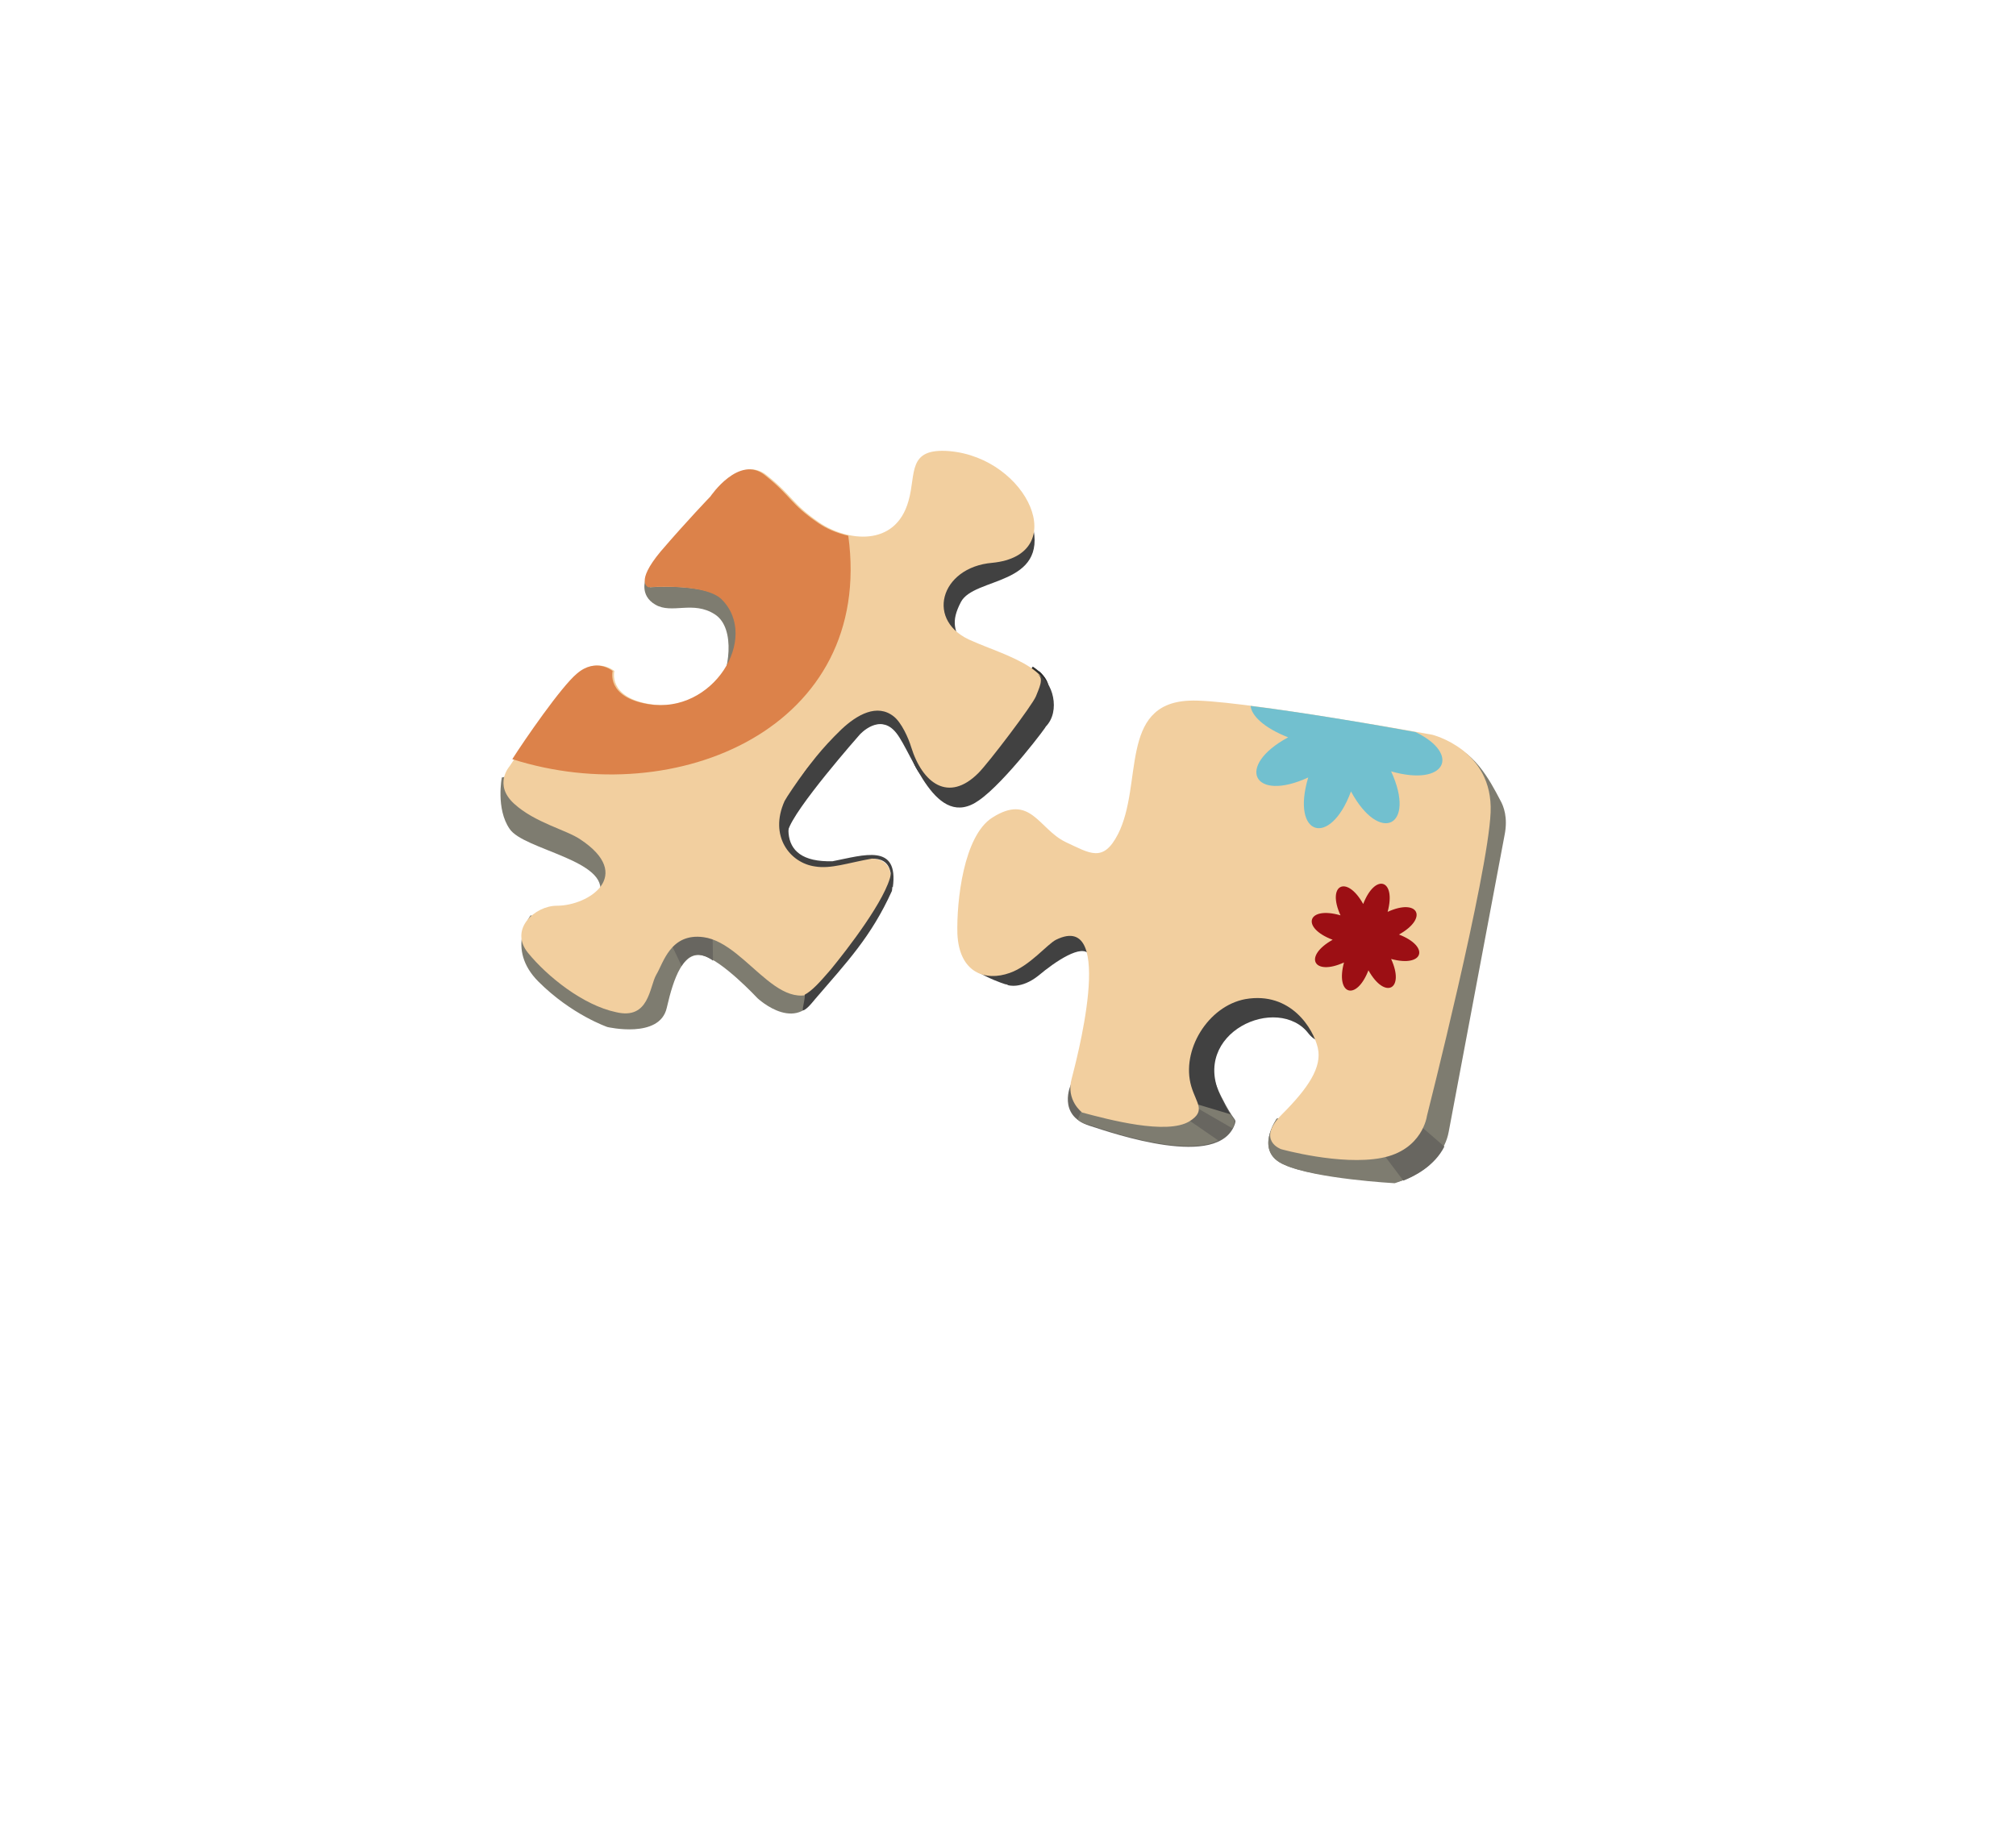 <?xml version="1.0" encoding="utf-8"?>
<!-- Generator: Adobe Illustrator 25.4.1, SVG Export Plug-In . SVG Version: 6.00 Build 0)  -->
<svg version="1.1" xmlns="http://www.w3.org/2000/svg" xmlns:xlink="http://www.w3.org/1999/xlink" x="0px" y="0px"
	 viewBox="0 0 231 209.4" style="enable-background:new 0 0 231 209.4;" xml:space="preserve">
<style type="text/css">
	.st0{display:none;}
	.st1{display:inline;fill-rule:evenodd;clip-rule:evenodd;fill:#61A6B5;}
	.st2{display:inline;fill-rule:evenodd;clip-rule:evenodd;fill:#FFFFFF;}
	.st3{display:inline;fill:#9C0F14;}
	.st4{display:inline;fill-rule:evenodd;clip-rule:evenodd;fill:#FEFEFE;}
	.st5{fill-rule:evenodd;clip-rule:evenodd;fill:#D3F2F7;}
	.st6{fill-rule:evenodd;clip-rule:evenodd;fill:#A4CAD8;}
	.st7{fill-rule:evenodd;clip-rule:evenodd;fill:#FEFEFE;}
	.st8{fill-rule:evenodd;clip-rule:evenodd;fill:#C6E4E9;}
	.st9{fill-rule:evenodd;clip-rule:evenodd;fill:#61A6B5;}
	.st10{fill-rule:evenodd;clip-rule:evenodd;fill:#72C0CF;}
	.st11{fill:#8C6521;}
	.st12{fill:#BE983D;}
	.st13{fill:#FEFEFE;}
	.st14{fill:#57636A;}
	.st15{fill:#B6C0CE;}
	.st16{fill:none;stroke:#586E76;stroke-width:1.417;stroke-linecap:round;stroke-linejoin:round;stroke-miterlimit:22.926;}
	.st17{fill-rule:evenodd;clip-rule:evenodd;fill:#6D0000;}
	.st18{fill-rule:evenodd;clip-rule:evenodd;fill:#B32025;}
	.st19{fill-rule:evenodd;clip-rule:evenodd;fill:#9C0F14;}
	.st20{fill-rule:evenodd;clip-rule:evenodd;fill:#F2CF9F;}
	.st21{fill-rule:evenodd;clip-rule:evenodd;fill:#E5A772;}
	.st22{fill-rule:evenodd;clip-rule:evenodd;fill:#C88D5B;}
	.st23{fill-rule:evenodd;clip-rule:evenodd;fill:#7B0000;}
	.st24{fill-rule:evenodd;clip-rule:evenodd;fill:#7E7C70;}
	.st25{fill-rule:evenodd;clip-rule:evenodd;fill:#686660;}
	.st26{fill:none;stroke:#2E2E2D;stroke-width:0.5;stroke-miterlimit:22.926;}
	.st27{fill-rule:evenodd;clip-rule:evenodd;fill:#414141;}
	.st28{fill-rule:evenodd;clip-rule:evenodd;fill:#DC824A;}
	
		.st29{fill-rule:evenodd;clip-rule:evenodd;fill:none;stroke:#586E76;stroke-width:1.206;stroke-linecap:round;stroke-linejoin:round;stroke-miterlimit:22.926;}
	.st30{display:inline;}
	.st31{fill:#444444;}
	.st32{fill:#9CBECC;}
	.st33{fill:#6D0000;}
	.st34{fill-rule:evenodd;clip-rule:evenodd;fill:#FFFFFF;}
	.st35{fill-rule:evenodd;clip-rule:evenodd;fill:#7C7B70;}
	.st36{fill-rule:evenodd;clip-rule:evenodd;fill:#676660;}
	.st37{fill:none;stroke:#323231;stroke-width:0.5;stroke-miterlimit:22.926;}
	.st38{fill-rule:evenodd;clip-rule:evenodd;fill:#434343;}
</style>
<g id="Layer_2" class="st0">
	<path class="st1" d="M115.4,27.4c42.7,0,77.4,34.6,77.4,77.4c0,42.7-34.6,77.4-77.4,77.4S38,147.5,38,104.8
		C38,62,72.7,27.4,115.4,27.4"/>
	<path class="st4" d="M115.4,19.7c42.7,0,77.4,34.6,77.4,77.4s-34.6,77.4-77.4,77.4S38,139.8,38,97.1S72.7,19.7,115.4,19.7"/>
</g>
<g id="Layer_1">
	<path class="st24" d="M60.8,104.9c0,0-2.9,3.8,0.9,7.6c3.8,3.8,7.9,5.2,7.9,5.2s6,1.4,6.8-2.2c0.8-3.5,1.9-6.5,4.1-6
		c2.2,0.5,6.3,4.9,6.3,4.9s4.9,4.6,7.1-1.1c2.2-5.7-12.8-15.2-12.8-15.2l-10.3,10.3L60.8,104.9z"/>
	<path class="st25" d="M78.1,110.7c0.6-1,1.4-1.5,2.4-1.2c0.4,0.1,0.8,0.3,1.2,0.6l-0.1-5.8c0,0-4.6,0.2-5.3,2.6L78.1,110.7z"/>
	<path class="st26" d="M118.9,77.1c1.3,1.2,1.6,2.6-0.3,4.4 M118.9,81.8c0,0-4.3,6.8-7.3,9c-3,2.2-3.8,0.5-5.7-1.9
		c-1.9-2.4-0.5-2.4-2.4-4.9c-0.4-0.5-0.9-0.8-1.4-1.1"/>
	<path class="st24" d="M74,66.3c0,0-0.8,1.9,1.1,3c1.9,1.1,4.3-0.5,6.8,1.1s1.6,6.8,0.3,8.7C80.8,81,92.5,68.7,92.5,68.7L86,60.8
		L74,66.3z"/>
	<path class="st27" d="M107.7,68.5c0,0-1.2,6.8,2.7,5.7c-1-1.9-1.5-2.9-0.3-5.2c1.5-2.9,10-1.8,8.2-8.9
		C117.8,57.9,102.3,62.2,107.7,68.5"/>
	<path class="st26" d="M118.2,76.6c1.8,1.2,2.6,2.8,0.4,4.9 M118.9,81.8c0,0-4.3,6.8-7.3,9c-3,2.2-3.8,0.5-5.7-1.9
		c-1.9-2.4-0.5-2.4-2.4-4.9c-0.8-1-1.8-1.3-2.8-1.3"/>
	<path class="st24" d="M57.5,89.1c0,0-0.7,3.6,0.9,5.9c1.6,2.4,11.5,3.6,10.3,7.5c-1.2,3.9,9.1-11.5,9.1-11.5S66.6,87.1,57.5,89.1"
		/>
	<path class="st20" d="M118.7,81.6c0.1,0.1-4.2,6.9-7.2,9.1c-5,3.6-6.8-4-8.2-6.8c-1.8-3.6-5.7-0.8-5.7-0.8s-6.3,6.8-7.6,9.5
		c-1.4,2.7,1,5.1,2.9,6.3c1.8,1.1,3.6-0.5,6.9-0.5s2.1,3.9,2.1,3.9s-4.8,7.8-6.7,9.9c-5.3,6-9.3-4.1-14.6-4.8
		c-3.8-0.5-4.6,3-5.4,4.3c-0.8,1.4-0.8,5.2-4.6,4.3c-3.8-0.8-7.9-4.1-10.1-6.8c-2.2-2.7,0.8-5.4,3.3-5.4c3.7,0,8.9-3.5,2.7-7.6
		c-1.6-1.1-5.2-1.9-7.6-4.1c-2.4-2.2-0.5-4.3-0.5-4.3s5.7-8.7,7.9-10.6c2.2-1.9,4.1-0.3,4.1-0.3s-0.8,3,4.1,3.8
		c7.4,1.2,12.8-7.6,8.4-12c-1.9-1.9-8.4-1.4-8.4-1.4s-1.6-0.5,1.4-4.1c3-3.5,5.7-6.3,5.7-6.3s3.3-4.9,6.3-2.4c3,2.4,2.8,3.2,6,5.4
		c3.1,2.1,8.7,2.9,10.2-2.5c0.9-3.1-0.2-6.1,4.7-5.7c9,0.8,14,11.9,4.9,12.8c-6,0.5-7.8,6.8-2.2,9C114.8,75,123.2,77.2,118.7,81.6"
		/>
	<path class="st28" d="M58.7,87c1.4-2.2,5.6-8.3,7.4-9.8c2.2-1.9,4.1-0.3,4.1-0.3s-0.8,3,4.1,3.8c7.4,1.2,12.8-7.6,8.4-12
		c-1.9-1.9-8.4-1.4-8.4-1.4s-1.6-0.5,1.4-4.1c3-3.5,5.7-6.3,5.7-6.3s3.3-4.9,6.3-2.4c3,2.4,2.8,3.2,6,5.4c1,0.7,2.2,1.2,3.5,1.5
		C100.2,83.4,77.5,93,58.7,87"/>
	<path class="st27" d="M119.8,83.3c0.4-0.4-4.6,6.3-7.6,8.4c-5,3.6-7.6-5.3-9.5-7.7c-1.9-2.4-4.2,0.2-4.2,0.2s-7.6,8.6-8.2,11
		c-0.8,2.9-2.9-2.9,6.1-11.6c1.8-1.7,4.1-3,6-1.5c0.9,0.7,1.7,2.5,2,3.5c1.3,4.2,4.3,6.4,7.7,3c1.2-1.2,6.2-7.8,6.6-8.8
		c0.3-0.8,1-2.1,0.2-2.5C120.6,78,121.6,81.5,119.8,83.3"/>
	<path class="st27" d="M102.1,100.1c0.3,0.8,0.1,2,0.1,2c-2.4,5.3-5.2,8.2-8.8,12.4c-0.5,0.6-1,1.2-1.4,1.3
		c-0.1-0.2,0.3-1.4,0.2-1.8c0.9-0.5,1.7-1.4,3-2.9C97,108.9,101.6,103,102.1,100.1"/>
	<path class="st27" d="M93.4,99.3c-2.9-0.4-5.3-3.5-3.5-7.5c0.4-0.8,5-7.4,2.4-2.7c-2.3,4.2-3.9,9.8,3.1,9.6l0,0
		c3.6-0.7,7.6-2.1,6.9,3l-0.4-0.3c0,0,0.3-1,0.1-1.6c-0.3-1.1-1.1-1.4-2.1-1.4C97.1,98.9,95.2,99.6,93.4,99.3"/>
	<path class="st27" d="M111.7,111.2c1.7,1,2.9,1.4,3.5,1.6c0.2,0,0.3,0.1,0.3,0.1s1.5,0.5,3.5-1.1c1.9-1.6,5-3.7,5.8-2.4
		c0.8,1.4,1-1.6,1-1.6l-2-3.9l-5.9,0.8l-2.6,2.9L111.7,111.2z"/>
	<g>
		<path class="st25" d="M122.7,124.3c0,0-1.6,3.5,2.1,4.7c2.8,0.9,14.9,5.1,16.7-0.2c0.2-0.7,0,0-1.6-3.2c-1.6-3.2-1.4-5.7,2.3-8.2
			c3.6-2.4,6.8-0.4,7.8,0.9c1,1.3,3.4,1.3,3.4,1.3l-14.4-15.3l-10.6,15.7L122.7,124.3z"/>
		<path class="st24" d="M141.2,129.3c0.1-0.2,0.2-0.3,0.2-0.5c0.2-0.7,0,0-1.6-3.2c-3.8-7.6,6.3-12.3,10.1-7.2
			c1,1.3,3.4,1.3,3.4,1.3l-14.4-15.3l-7.8,11.6c0.3,4.1,1.6,8,4.9,10.3L141.2,129.3z"/>
		<path class="st24" d="M123.5,128.3c0.3,0.3,0.7,0.5,1.3,0.6c2.3,0.8,10.9,3.7,14.8,1.8l-4.5-3.1l-10.5-2L123.5,128.3z"/>
		<path class="st24" d="M146.3,128.2c0,0-2.7,3.8,0.9,5.3c3.5,1.6,12.6,2.1,12.6,2.1s5.4-1.5,6.2-5.9l6.4-34c0.4-2-0.1-3.3-0.5-4
			c-1.2-2.3-3.1-5.9-6.5-6.6C160.2,84.2,165.1,127.5,146.3,128.2"/>
		<path class="st24" d="M146.3,128.2c0,0-2.7,3.8,0.9,5.3c3.5,1.6,13.1,1.9,13.1,1.9s1.7-0.4,3.5-1.9l-5.3-5.8l-6.6-1.3
			C150.3,127.5,148.4,128.1,146.3,128.2"/>
		<path class="st25" d="M160.8,135.3c1.3-0.5,3.6-1.7,4.7-3.9l-7.4-6.4c0,0-1.8,3.7-0.7,5.8L160.8,135.3z"/>
		<path class="st27" d="M141,127.7l-4-1.2c0,0-5-6.6-2.6-10.2c1.4-2.1,7.5-3.2,12.2-3.7l6.7,7.1l0,0.1c-0.4,0-2.4-0.1-3.3-1.3
			c-3.6-4.7-13.7-0.1-10.1,7.2C140.4,126.7,140.7,127.3,141,127.7"/>
		<path class="st20" d="M122.8,123.6c0.3-1.2,5.3-19.4-1.8-15.9c-1,0.5-3,3-5.3,3.8c-2.8,1-5.8,0-6-4.5c-0.1-3.7,0.7-11.2,4-13.3
			c4.4-2.8,5.3,1.3,8.4,2.8c2.8,1.3,4.3,2.4,6-0.9c2.9-5.7,0.1-14.9,8.1-15.3c4.7-0.3,27.9,3.9,27.9,3.9s7,1.7,6.7,8.9
			c-0.3,7.2-7.3,34.8-7.3,34.8s-0.5,3.9-5.2,4.8c-4.7,0.9-11.5-1-11.5-1s-2.9-1,0.1-4c3-3,4.6-5.4,4.1-7.6c-0.5-2.2-3.1-6.5-8.3-5.6
			c-4.3,0.8-7.4,5.9-6.2,10c0.6,2,1.7,2.8-0.2,4c-2.6,1.6-9.3-0.2-12.3-1C124,127.5,122.1,126.1,122.8,123.6"/>
		<path class="st10" d="M143.3,80.9c6.5,0.8,15.1,2.3,18.9,3c5.2,2.5,3.5,6.3-2.8,4.5c2.9,6.3-1.3,8.4-4.6,2.3
			c-2.4,6.5-6.9,5.1-4.9-1.6c-6.3,2.9-8.4-1.3-2.3-4.6C144.8,83.4,143.4,82,143.3,80.9"/>
		<path class="st19" d="M153.6,104.9c-1.6-3.5,0.7-4.7,2.6-1.3c1.4-3.6,3.8-2.8,2.8,0.9c3.5-1.6,4.7,0.7,1.3,2.6
			c3.6,1.4,2.8,3.8-0.9,2.8c1.6,3.5-0.7,4.7-2.6,1.3c-1.4,3.6-3.8,2.8-2.8-0.9c-3.5,1.6-4.7-0.7-1.3-2.6
			C149,106.3,149.8,103.8,153.6,104.9"/>
	</g>
</g>
<g id="Layer_3" class="st0">
	<g class="st30">
		<path class="st9" d="M115.6,28c42.7,0,77.4,34.6,77.4,77.4s-34.6,77.4-77.4,77.4s-77.4-34.6-77.4-77.4S72.8,28,115.6,28"/>
		<path class="st34" d="M115.6,20.4c42.7,0,77.4,34.6,77.4,77.4s-34.6,77.4-77.4,77.4s-77.4-34.6-77.4-77.4S72.8,20.4,115.6,20.4"/>
		<path class="st35" d="M69.7,108.1c0,0-2.9,3.8,0.9,7.6s7.9,5.2,7.9,5.2s6,1.4,6.8-2.2c0.8-3.5,1.9-6.5,4.1-6
			c2.2,0.5,6.3,4.9,6.3,4.9s4.9,4.6,7.1-1.1c2.2-5.7-12.8-15.2-12.8-15.2l-10.3,10.3L69.7,108.1z"/>
		<path class="st36" d="M87,114c0.6-1,1.4-1.5,2.4-1.2c0.4,0.1,0.8,0.3,1.2,0.6l-0.1-5.8c0,0-4.6,0.2-5.3,2.6L87,114z"/>
		<path class="st37" d="M127.8,80.4c1.3,1.1,1.6,2.6-0.3,4.4 M127.7,85c0,0-4.3,6.8-7.3,9c-3,2.2-3.8,0.5-5.7-1.9
			c-1.9-2.4-0.5-2.4-2.4-4.9c-0.4-0.5-0.9-0.8-1.4-1.1"/>
		<path class="st36" d="M102.7,117.1c0,0-3,2.4-0.3,5.2c2.1,2.1,11,11.3,14.9,7.3c0.5-0.5,0,0,0-3.5c0-3.5,1.4-5.7,5.7-6.3
			c4.3-0.5,6.3,2.7,6.5,4.3c0.3,1.6,2.4,2.7,2.4,2.7l-6-20.1l-16.6,9.2L102.7,117.1z"/>
		<path class="st35" d="M117,129.9c0.1-0.1,0.3-0.2,0.4-0.4c0.5-0.5,0,0,0-3.5c0-8.5,11.2-8.1,12.2-1.9c0.3,1.6,2.4,2.7,2.4,2.7
			l-6-20.1l-12.2,6.8c-1.6,3.8-2.2,7.8-0.3,11.4L117,129.9z"/>
		<path class="st35" d="M101.6,121.1c0.2,0.4,0.5,0.8,0.8,1.2c1.7,1.7,8.1,8.2,12.4,8.3l-2.7-4.8l-8.4-6.5L101.6,121.1z"/>
		<path class="st35" d="M122,131.2c0,0-4.1,2.2-1.6,5.2c2.4,3,10.3,7.6,10.3,7.6s5.4,1.1,8.2-2.4l21-27.5c1.2-1.6,1.4-3,1.4-3.8
			c0-2.6-0.1-6.7-2.8-8.8C154.3,98.2,139.2,139.1,122,131.2"/>
		<path class="st35" d="M122,131.2c0,0-4.1,2.2-1.6,5.2c2.4,3,10.8,7.6,10.8,7.6s1.7,0.4,4-0.1l-2.1-7.6l-5.3-4.1
			C125.9,132.4,124,132.1,122,131.2"/>
		<path class="st36" d="M131.8,144.1c1.4,0.1,4,0,5.9-1.4l-3.7-9c0,0-3.3,2.4-3.3,4.9L131.8,144.1z"/>
		<path class="st35" d="M82.9,69.5c0,0-0.8,1.9,1.1,3c1.9,1.1,4.3-0.5,6.8,1.1s1.6,6.8,0.3,8.7C89.7,84.2,101.4,72,101.4,72
			l-6.5-7.9L82.9,69.5z"/>
		<path class="st38" d="M116.6,71.7c0,0-1.2,6.8,2.7,5.7c-1-1.9-1.5-2.9-0.3-5.2c1.5-2.9,10-1.8,8.2-8.9
			C126.7,61.1,111.2,65.4,116.6,71.7"/>
		<path class="st37" d="M127.1,79.8c1.8,1.2,2.6,2.8,0.4,4.9 M127.7,85c0,0-4.3,6.8-7.3,9c-3,2.2-3.8,0.5-5.7-1.9
			c-1.9-2.4-0.5-2.4-2.4-4.9c-0.8-1-1.8-1.3-2.8-1.3"/>
		<path class="st35" d="M66.4,92.3c0,0-0.7,3.6,0.9,5.9c1.6,2.4,11.5,3.6,10.3,7.5c-1.2,3.9,9.1-11.5,9.1-11.5S75.5,90.4,66.4,92.3"
			/>
		<path class="st20" d="M127.6,84.9c0.1,0.1-4.2,6.9-7.2,9.1c-5,3.6-6.3-4.4-8.2-6.8c-1.9-2.4-5.7-0.8-5.7-0.8s-6.3,6.8-7.6,9.5
			c-1.4,2.7,1.3,4.9,2.9,6.3c1.6,1.4,3.6-0.5,6.9-0.5c3.3,0,2.4,4.3,2.4,4.3s-5.2,7.3-7.1,9.5c-5.3,6-9.3-4.1-14.6-4.8
			c-3.8-0.5-4.6,3-5.4,4.3c-0.8,1.4-0.8,5.2-4.6,4.3c-3.8-0.8-7.9-4.1-10.1-6.8c-2.2-2.7,0.8-5.4,3.3-5.4c3.7,0,8.9-3.5,2.7-7.6
			c-1.6-1.1-5.2-1.9-7.6-4.1c-2.4-2.2-0.5-4.3-0.5-4.3s5.7-8.7,7.9-10.6c2.2-1.9,4.1-0.3,4.1-0.3s-0.8,3,4.1,3.8
			c7.4,1.2,12.8-7.6,8.4-12c-1.9-1.9-8.4-1.4-8.4-1.4s-1.6-0.5,1.4-4.1c3-3.5,5.7-6.3,5.7-6.3s3.3-4.9,6.3-2.4s2.8,3.2,6,5.4
			c3.1,2.1,8.7,2.9,10.2-2.5c0.9-3.1-0.2-6.1,4.7-5.7c9,0.8,14,11.9,4.9,12.8c-6,0.5-7.8,6.8-2.2,9
			C123.7,78.2,132.1,80.4,127.6,84.9"/>
		<path class="st28" d="M67.6,90.2c1.4-2.1,5.6-8.3,7.4-9.8c2.2-1.9,4.1-0.3,4.1-0.3s-0.8,3,4.1,3.8c7.4,1.2,12.8-7.6,8.4-12
			c-1.9-1.9-8.4-1.4-8.4-1.4s-1.6-0.5,1.4-4.1c3-3.5,5.7-6.3,5.7-6.3s3.3-4.9,6.3-2.4c3,2.4,2.8,3.2,6,5.4c1,0.7,2.2,1.2,3.5,1.5
			C109.1,86.6,86.4,96.3,67.6,90.2"/>
		<path class="st38" d="M128.4,85.9c0.1,0.1-5,5.9-7.9,8.1c-5,3.6-6.3-4.4-8.2-6.8c-1.9-2.4-5.2-0.1-5.2-0.1s-7.4,7.4-8.1,8.8
			c-1.3,2.7,0.7-4.7,6.3-9.2c2.1-1.3,3.9-2,6-1.2c2.1,0.8,1.9,2.4,2.2,3.4c1.3,4.2,4.3,6.4,7.7,3c1.2-1.2,6.2-7.8,6.6-8.8
			c0.3-0.8,0.4-1.7,0.2-2.5C129.1,81.6,130.2,84.1,128.4,85.9"/>
		<path class="st38" d="M111,103.3c0.3,0.8,0.1,2,0.1,2c-2.4,5.3-5.2,8.2-8.8,12.4c-0.5,0.6-1,1.2-1.4,1.3c-0.1-0.2,0.3-1.4,0.2-1.8
			c0.9-0.5,1.7-1.4,3-2.9C105.9,112.2,110.5,106.3,111,103.3"/>
		<path class="st38" d="M117.5,128.4l-3-2.9c0,0-1.5-8.2,2.2-10.3c2.2-1.3,8.2,0.5,12.5,2.2l2.8,9.3l0,0.1c-0.4-0.2-2.1-1.2-2.4-2.7
			c-1-5.8-12.2-6.2-12.2,1.9C117.4,127.2,117.5,128,117.5,128.4"/>
		<path class="st20" d="M103.1,116.5c0.8-0.9,13.5-14.9,5.6-14.9c-1.1,0-4,1.3-6.4,1c-2.9-0.4-5.2-2.7-3.3-6.7
			c1.5-3.3,5.6-9.7,9.5-10c5.2-0.5,4.1,3.5,6.2,6.2c1.9,2.4,2.7,4.1,5.7,1.9c5.2-3.8,6.8-13.3,14.1-10.1
			c4.3,1.9,23.2,16.1,23.2,16.1s5.5,4.7,2,10.9c-3.5,6.3-22.1,27.8-22.1,27.8s-2.2,3.3-6.8,1.9c-4.6-1.4-9.8-6.1-9.8-6.1
			s-2.2-2.2,1.9-3.5c4.1-1.4,6.5-2.7,7.1-4.9c0.5-2.2,0.1-7.2-4.9-8.7c-4.2-1.2-9.3,1.9-10.1,6.1c-0.4,2,0.3,3.3-2,3.5
			c-3.1,0.3-8.2-4.4-10.5-6.4C102.5,120.6,101.4,118.4,103.1,116.5"/>
		<path class="st10" d="M140.7,87.7c5.4,3.7,12.5,8.9,15.5,11.1c3.5,4.6,0.3,7.2-4.5,2.7c-0.3,7-4.9,7-5.2,0
			c-5.1,4.7-8.4,1.4-3.7-3.7c-7-0.3-7-4.9,0-5.2C140.9,90.6,140.3,88.7,140.7,87.7"/>
		<path class="st38" d="M102.3,102.6c-2.9-0.4-5.3-3.2-3.4-7.3c0.4-0.8,5.2-8.3,2.6-3.5c-2.3,4.2-4.1,10.4,2.9,10.1l0,0
			c3.6-0.7,7.6-2.1,6.9,3l-0.4-0.3c0,0,0.3-1,0.1-1.6c-0.3-1.1-1.1-1.4-2.1-1.4C106,102.2,104.1,102.8,102.3,102.6"/>
		<path class="st19" d="M139,113.7c0.1-3.9,2.7-3.9,2.9,0c2.8-2.6,4.7-0.8,2,2c3.9,0.1,3.9,2.7,0,2.9c2.6,2.8,0.8,4.7-2,2
			c-0.1,3.9-2.7,3.9-2.9,0c-2.8,2.6-4.7,0.8-2-2c-3.9-0.1-3.9-2.7,0-2.9C134.3,112.9,136.2,111.1,139,113.7"/>
	</g>
</g>
</svg>
